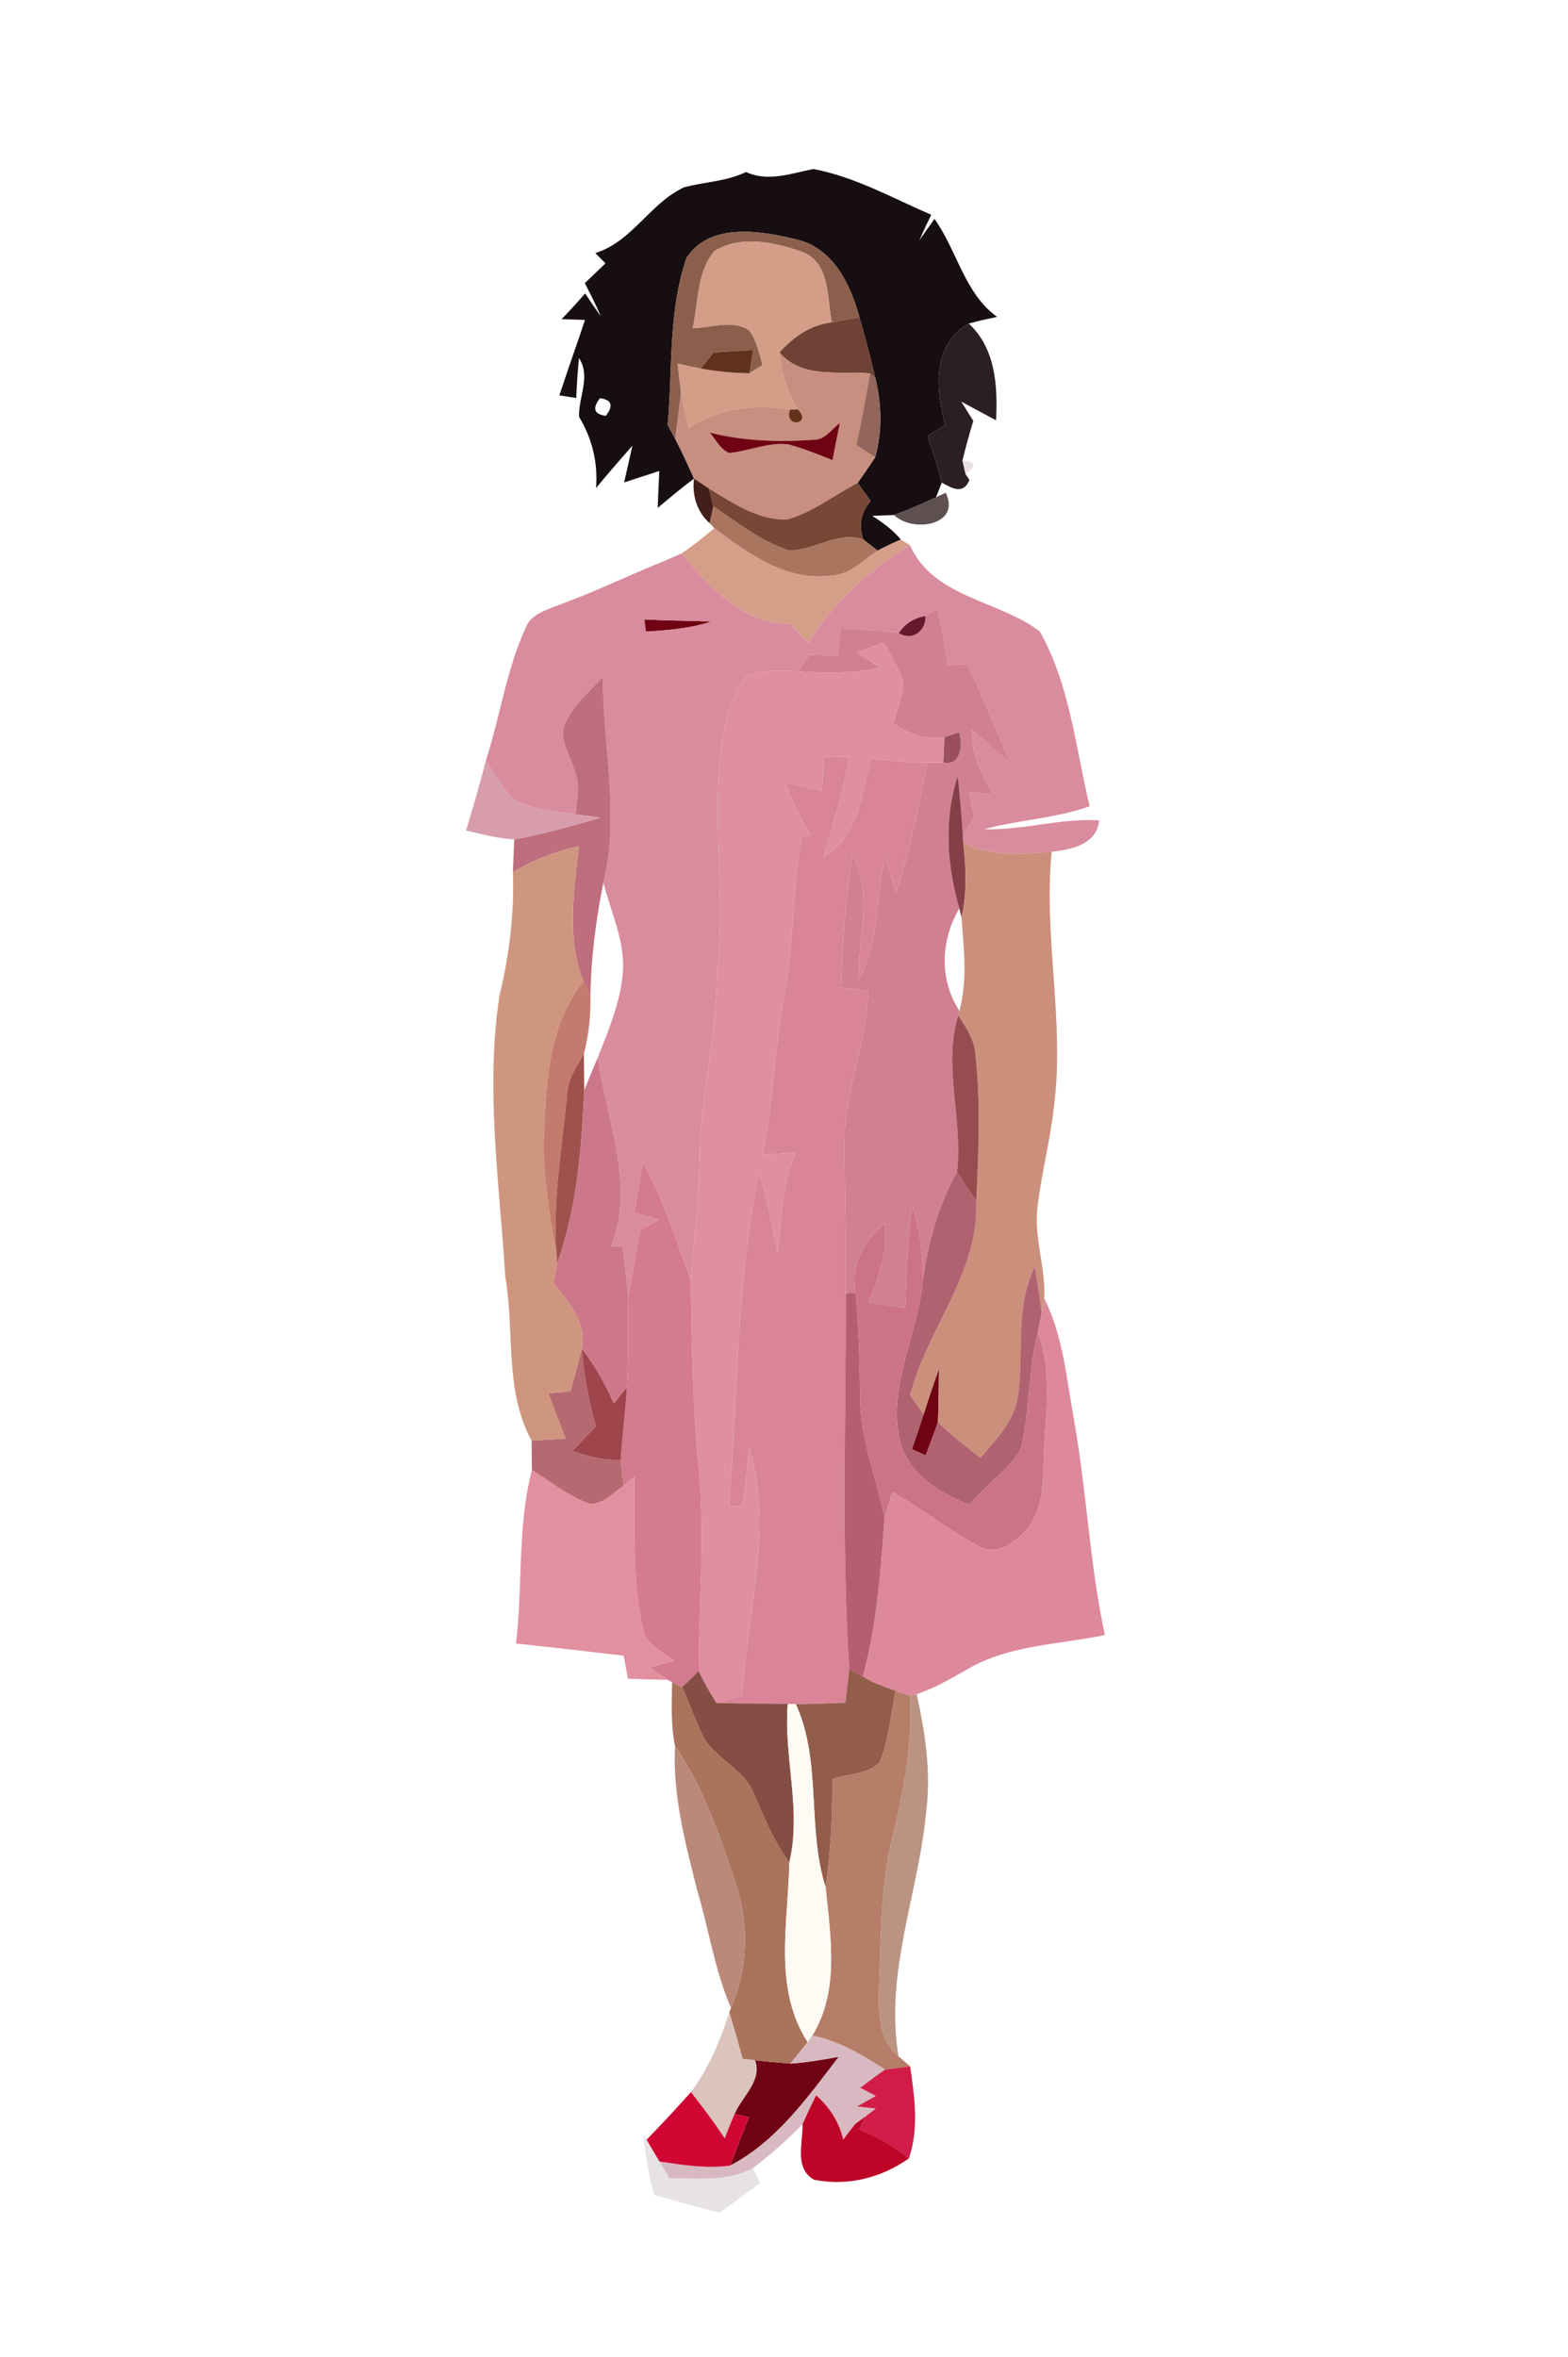 <?xml version="1.0" encoding="UTF-8" ?>
<!DOCTYPE svg PUBLIC "-//W3C//DTD SVG 1.1//EN" "http://www.w3.org/Graphics/SVG/1.1/DTD/svg11.dtd">
<svg width="183pt" height="275pt" viewBox="0 0 183 275" version="1.1" xmlns="http://www.w3.org/2000/svg">
<g id="#ffffffff">
</g>
<g id="#160e11ff">
<path fill="#160e11" opacity="1.00" d=" M 79.85 21.85 C 82.25 21.22 84.79 21.17 87.07 20.07 C 89.65 21.26 92.33 20.23 94.93 19.72 C 99.79 20.64 104.17 23.11 108.68 25.06 C 108.20 26.05 107.74 27.05 107.28 28.06 C 107.87 27.22 108.47 26.38 109.06 25.54 C 111.70 29.22 112.57 34.25 116.37 36.97 C 115.26 37.21 114.15 37.45 113.06 37.75 C 108.72 40.33 109.25 45.39 110.29 49.59 C 109.61 50.02 108.93 50.44 108.25 50.87 C 108.86 52.67 109.48 54.46 109.92 56.31 C 109.75 56.74 109.41 57.59 109.24 58.02 C 107.64 58.78 106.01 59.49 104.34 60.09 C 103.70 60.11 102.43 60.16 101.80 60.19 C 103.02 60.97 104.21 61.83 105.14 62.96 C 104.21 63.35 103.31 63.78 102.43 64.25 C 102.01 63.93 101.18 63.28 100.76 62.95 C 100.17 61.35 100.48 59.74 101.61 58.46 C 101.11 57.76 100.60 57.05 100.09 56.35 C 100.79 55.36 101.48 54.37 102.14 53.35 C 102.99 50.34 102.89 47.14 102.16 44.12 C 101.60 41.74 100.99 39.36 100.30 37.02 C 99.27 33.16 97.21 28.93 92.96 27.94 C 88.82 26.93 82.93 25.91 80.15 30.04 C 77.96 36.29 78.52 43.07 77.92 49.58 C 78.14 49.99 78.58 50.80 78.80 51.21 C 79.59 52.72 80.30 54.28 81.00 55.84 C 79.54 56.92 78.15 58.10 76.76 59.26 C 76.81 57.82 76.88 56.39 76.95 54.95 C 75.58 55.40 74.21 55.85 72.84 56.29 C 73.16 54.86 73.50 53.42 73.81 51.99 C 72.97 52.95 72.13 53.92 71.29 54.89 C 70.71 55.57 70.13 56.26 69.56 56.95 C 69.80 53.99 69.11 51.16 67.58 48.63 C 67.49 46.35 68.99 43.95 67.57 41.77 C 67.42 43.32 67.32 44.88 67.25 46.44 C 66.76 46.36 65.78 46.21 65.28 46.13 L 65.57 45.28 C 66.43 42.62 67.41 40.00 68.27 37.33 C 67.36 37.30 66.45 37.27 65.54 37.24 C 66.49 36.26 67.40 35.26 68.29 34.24 C 68.88 35.14 69.49 36.03 70.12 36.91 C 69.56 35.58 68.90 34.30 68.25 33.03 C 68.85 32.45 70.06 31.30 70.67 30.73 C 70.37 30.43 69.77 29.83 69.48 29.53 C 73.84 28.16 75.84 23.70 79.85 21.85 M 72.23 30.23 C 72.78 30.78 72.78 30.78 72.23 30.23 M 70.02 46.46 C 69.10 47.65 69.33 48.34 70.71 48.52 C 71.63 47.32 71.39 46.64 70.02 46.46 Z" />
</g>
<g id="#8b5f4cff">
<path fill="#8b5f4c" opacity="1.00" d=" M 80.15 30.04 C 82.93 25.91 88.82 26.93 92.96 27.94 C 97.21 28.93 99.27 33.16 100.30 37.02 C 99.22 37.21 98.14 37.41 97.07 37.62 C 96.50 34.75 96.92 30.60 93.55 29.37 C 90.37 28.25 86.36 27.39 83.34 29.33 C 81.33 31.81 81.49 35.30 80.86 38.30 C 83.00 38.22 85.42 37.28 87.39 38.50 C 88.31 39.67 88.59 41.19 89.00 42.59 C 88.62 42.83 87.85 43.31 87.47 43.55 C 87.58 42.87 87.79 41.51 87.89 40.83 C 86.36 40.93 84.82 41.03 83.29 41.13 C 82.91 41.60 82.15 42.53 81.77 43.00 C 80.87 42.82 79.97 42.63 79.08 42.43 C 79.21 43.53 79.35 44.62 79.48 45.72 C 79.30 47.55 79.05 49.38 78.80 51.21 C 78.58 50.80 78.14 49.99 77.92 49.58 C 78.52 43.07 77.96 36.29 80.15 30.04 Z" />
</g>
<g id="#d39d87ff">
<path fill="#d39d87" opacity="1.00" d=" M 83.34 29.33 C 86.36 27.39 90.37 28.25 93.55 29.37 C 96.92 30.60 96.50 34.75 97.07 37.62 C 94.60 37.89 92.60 39.34 90.96 41.12 C 91.18 43.46 91.87 45.74 93.10 47.76 L 92.21 47.79 C 88.09 47.07 83.93 47.66 80.37 49.92 C 80.06 48.52 79.74 47.12 79.48 45.72 C 79.35 44.62 79.21 43.53 79.08 42.43 C 79.97 42.63 80.87 42.82 81.77 43.00 C 83.65 43.33 85.56 43.53 87.47 43.55 C 87.85 43.31 88.62 42.83 89.00 42.59 C 88.59 41.19 88.31 39.67 87.39 38.50 C 85.42 37.28 83.00 38.22 80.86 38.30 C 81.49 35.30 81.33 31.81 83.34 29.33 Z" />
</g>
<g id="#888888ff">
<path fill="#888888" opacity="1.00" d=" M 72.23 30.23 C 72.78 30.78 72.78 30.78 72.23 30.23 Z" />
</g>
<g id="#b2b0b1ff">
</g>
<g id="#704135ff">
<path fill="#704135" opacity="1.00" d=" M 100.30 37.02 C 100.99 39.36 101.60 41.74 102.16 44.12 L 101.54 43.57 C 97.91 43.23 93.68 44.26 90.96 41.12 C 92.60 39.34 94.60 37.89 97.07 37.62 C 98.14 37.41 99.22 37.21 100.30 37.02 Z" />
</g>
<g id="#8f8689ff">
</g>
<g id="#2c1f22ff">
<path fill="#2c1f22" opacity="1.00" d=" M 110.29 49.59 C 109.25 45.39 108.72 40.33 113.06 37.75 C 116.20 40.64 116.45 45.06 116.25 49.04 C 114.89 48.32 113.54 47.59 112.19 46.86 C 112.65 47.61 113.12 48.36 113.59 49.11 C 113.14 50.64 112.69 52.18 112.33 53.74 C 112.42 54.14 112.61 54.94 112.70 55.35 L 113.15 55.99 C 112.44 57.73 111.14 57.01 109.92 56.31 C 109.48 54.46 108.86 52.67 108.25 50.87 C 108.93 50.44 109.61 50.02 110.29 49.59 Z" />
</g>
<g id="#62311eff">
<path fill="#62311e" opacity="1.00" d=" M 83.29 41.13 C 84.82 41.03 86.36 40.93 87.89 40.83 C 87.79 41.51 87.58 42.87 87.47 43.55 C 85.56 43.53 83.65 43.33 81.77 43.00 C 82.15 42.53 82.91 41.60 83.29 41.13 Z" />
</g>
<g id="#c88e7fff">
<path fill="#c88e7f" opacity="1.00" d=" M 93.10 47.76 C 91.87 45.74 91.18 43.46 90.96 41.12 C 93.68 44.26 97.91 43.23 101.54 43.57 C 101.06 46.37 100.53 49.17 99.94 51.95 C 100.49 52.30 101.59 53.00 102.14 53.35 C 101.48 54.37 100.79 55.36 100.09 56.35 C 97.35 57.77 94.86 59.78 91.86 60.62 C 88.48 60.72 85.52 58.69 82.74 57.00 C 82.30 56.71 81.43 56.13 81.00 55.84 C 80.30 54.28 79.59 52.72 78.80 51.21 C 79.05 49.38 79.30 47.55 79.48 45.72 C 79.74 47.12 80.06 48.52 80.37 49.92 C 83.93 47.66 88.09 47.07 92.21 47.79 C 91.40 50.01 94.91 49.54 93.10 47.76 M 95.03 51.31 C 90.95 51.59 86.81 51.49 82.83 50.47 C 83.56 51.29 84.05 52.43 85.12 52.86 C 87.41 52.62 89.63 51.59 91.95 51.84 C 93.74 52.29 95.45 53.02 97.16 53.68 C 97.44 52.24 97.72 50.80 98.03 49.36 C 97.06 50.03 96.34 51.32 95.03 51.31 Z" />
</g>
<g id="#93665dff">
<path fill="#93665d" opacity="1.00" d=" M 101.54 43.57 L 102.16 44.12 C 102.89 47.14 102.99 50.34 102.14 53.35 C 101.59 53.00 100.49 52.30 99.94 51.95 C 100.53 49.17 101.06 46.37 101.54 43.57 Z" />
</g>
<g id="#8a8383ff">
</g>
<g id="#64311aff">
<path fill="#64311a" opacity="1.00" d=" M 92.21 47.79 L 93.10 47.76 C 94.91 49.54 91.40 50.01 92.21 47.79 Z" />
</g>
<g id="#700313ff">
<path fill="#700313" opacity="1.00" d=" M 95.03 51.31 C 96.34 51.32 97.06 50.03 98.03 49.36 C 97.72 50.80 97.44 52.24 97.16 53.68 C 95.45 53.02 93.74 52.29 91.95 51.84 C 89.63 51.59 87.41 52.62 85.12 52.86 C 84.05 52.43 83.56 51.29 82.83 50.47 C 86.81 51.49 90.95 51.59 95.03 51.31 Z" />
<path fill="#700313" opacity="1.00" d=" M 75.19 72.28 C 77.81 72.40 80.44 72.43 83.07 72.51 C 80.58 73.33 77.97 73.54 75.38 73.70 C 75.33 73.35 75.24 72.64 75.19 72.28 Z" />
<path fill="#700313" opacity="1.00" d=" M 107.79 165.02 C 108.36 163.24 108.95 161.48 109.58 159.73 C 109.57 161.79 109.54 163.86 109.47 165.93 C 109.02 167.24 108.51 168.52 108.04 169.82 C 107.64 169.64 106.83 169.27 106.43 169.09 C 106.89 167.73 107.35 166.38 107.79 165.02 Z" />
<path fill="#700313" opacity="1.00" d=" M 88.12 240.39 C 89.49 240.54 90.86 240.67 92.24 240.78 C 94.14 240.66 96.02 240.31 97.89 239.99 C 94.25 244.73 90.66 249.83 85.22 252.68 C 85.92 250.79 86.66 248.91 87.40 247.04 C 86.98 246.94 86.14 246.76 85.73 246.66 C 86.58 244.62 88.98 242.79 88.12 240.39 Z" />
</g>
<g id="#bea8a8ff">
</g>
<g id="#eae0e2ff">
<path fill="#eae0e2" opacity="1.00" d=" M 112.33 53.74 C 113.89 53.82 114.01 54.35 112.70 55.35 C 112.61 54.94 112.42 54.14 112.33 53.74 Z" />
</g>
<g id="#421f1aff">
<path fill="#421f1a" opacity="1.00" d=" M 81.00 55.84 C 81.43 56.13 82.30 56.71 82.74 57.00 C 82.87 57.52 83.13 58.56 83.26 59.08 C 83.15 59.57 82.94 60.55 82.83 61.05 C 81.34 59.75 80.75 57.77 81.00 55.84 Z" />
</g>
<g id="#794735ff">
<path fill="#794735" opacity="1.00" d=" M 91.86 60.62 C 94.86 59.78 97.35 57.77 100.09 56.35 C 100.60 57.05 101.11 57.76 101.61 58.46 C 100.48 59.74 100.17 61.35 100.76 62.95 C 97.77 61.92 95.03 64.28 92.07 64.23 C 88.81 63.16 86.06 61.00 83.26 59.08 C 83.13 58.56 82.87 57.52 82.74 57.00 C 85.52 58.69 88.48 60.72 91.86 60.62 Z" />
</g>
<g id="#5f5051ff">
<path fill="#5f5051" opacity="1.00" d=" M 104.34 60.09 C 106.01 59.49 107.64 58.78 109.24 58.02 L 110.38 57.50 C 112.20 61.34 106.47 62.19 104.34 60.09 Z" />
</g>
<g id="#aa755fff">
<path fill="#aa755f" opacity="1.00" d=" M 83.26 59.08 C 86.06 61.00 88.81 63.16 92.07 64.23 C 95.03 64.28 97.77 61.92 100.76 62.95 C 101.18 63.28 102.01 63.93 102.43 64.25 C 100.72 65.37 99.19 67.10 97.01 67.15 C 91.79 67.91 87.30 64.58 83.37 61.63 L 82.83 61.05 C 82.94 60.55 83.15 59.57 83.26 59.08 Z" />
</g>
<g id="#d59e88ff">
<path fill="#d59e88" opacity="1.00" d=" M 83.37 61.63 C 87.30 64.58 91.79 67.91 97.01 67.15 C 99.19 67.10 100.72 65.37 102.43 64.25 C 103.31 63.78 104.21 63.35 105.14 62.96 C 105.40 63.12 105.93 63.44 106.19 63.60 C 101.47 66.52 97.27 70.27 94.34 75.02 C 93.64 74.28 92.94 73.53 92.24 72.79 C 86.67 72.80 82.84 68.50 79.53 64.58 C 80.88 63.69 82.12 62.66 83.37 61.63 Z" />
</g>
<g id="#d98c9dff">
<path fill="#d98c9d" opacity="1.00" d=" M 106.19 63.60 C 108.93 69.75 116.53 70.01 121.34 73.66 C 124.86 79.85 125.53 87.24 127.17 94.08 C 123.19 95.49 118.93 95.65 114.88 96.75 C 119.39 96.90 123.77 95.43 128.28 95.72 C 128.04 98.51 125.02 99.15 122.74 99.38 C 119.28 99.67 115.61 99.98 112.42 98.30 L 112.37 97.39 C 112.71 96.90 113.39 95.91 113.73 95.41 C 113.52 94.42 113.30 93.44 113.09 92.45 C 114.02 92.52 114.95 92.60 115.88 92.68 C 114.50 90.37 113.41 87.86 113.37 85.13 C 114.90 86.42 116.42 87.74 117.92 89.08 C 116.30 85.18 114.65 81.30 112.92 77.45 C 112.16 77.52 111.40 77.59 110.65 77.66 C 110.29 75.43 109.87 73.21 109.41 71.00 C 109.06 71.21 108.36 71.65 108.01 71.87 C 106.67 72.11 105.63 72.77 104.89 73.86 C 102.63 73.52 100.35 73.44 98.08 73.34 C 97.97 74.40 97.87 75.47 97.76 76.53 C 96.67 76.48 95.57 76.43 94.47 76.38 C 94.15 76.86 93.49 77.84 93.16 78.33 C 91.20 78.27 89.16 78.14 87.27 78.77 C 85.49 80.83 84.79 83.58 84.33 86.21 C 82.92 95.31 84.74 104.51 83.68 113.64 C 83.71 121.00 81.66 128.17 81.64 135.53 C 81.57 140.14 81.00 144.73 80.60 149.32 C 78.90 144.71 77.43 139.99 75.04 135.67 C 74.69 137.60 74.36 139.53 74.05 141.47 C 74.76 141.68 76.18 142.10 76.89 142.31 C 76.16 142.71 75.43 143.11 74.70 143.51 C 74.27 146.11 73.75 148.69 73.32 151.29 C 73.15 149.35 72.92 147.42 72.69 145.49 C 72.36 145.46 71.70 145.41 71.36 145.38 C 74.15 138.16 70.77 130.62 69.77 123.38 C 71.10 120.03 72.54 116.62 72.73 112.97 C 72.80 109.49 71.25 106.27 70.42 102.96 C 72.38 95.02 70.33 86.99 70.37 78.99 C 68.83 80.61 67.09 82.13 66.07 84.16 C 65.01 86.08 66.55 88.01 67.02 89.85 C 67.78 91.49 67.30 93.31 67.18 95.03 C 64.89 94.67 62.52 94.48 60.36 93.56 C 58.72 92.35 57.85 90.40 56.70 88.77 C 58.35 83.66 59.08 78.24 61.31 73.34 C 61.96 71.53 63.99 71.13 65.56 70.46 C 69.40 69.07 73.07 67.26 76.85 65.74 C 77.75 65.37 78.64 64.98 79.53 64.58 C 82.84 68.50 86.67 72.80 92.24 72.79 C 92.94 73.53 93.64 74.28 94.34 75.02 C 97.27 70.27 101.47 66.52 106.19 63.60 M 75.19 72.28 C 75.24 72.64 75.33 73.35 75.38 73.70 C 77.97 73.54 80.58 73.33 83.07 72.51 C 80.44 72.43 77.81 72.40 75.19 72.28 Z" />
</g>
<g id="#d18092ff">
<path fill="#d18092" opacity="1.00" d=" M 108.01 71.87 C 108.36 71.65 109.06 71.21 109.41 71.00 C 109.87 73.21 110.29 75.43 110.65 77.66 C 111.40 77.59 112.16 77.52 112.92 77.45 C 114.65 81.30 116.30 85.18 117.92 89.08 C 116.42 87.74 114.90 86.42 113.37 85.13 C 113.41 87.86 114.50 90.37 115.88 92.68 C 114.95 92.60 114.02 92.52 113.09 92.45 C 113.30 93.44 113.52 94.42 113.73 95.41 C 113.39 95.91 112.71 96.90 112.37 97.39 C 112.23 95.09 112.02 92.80 111.78 90.52 C 110.13 95.55 110.51 100.96 111.96 105.99 C 109.79 109.70 109.59 114.28 111.97 117.95 L 111.84 118.46 C 109.99 124.44 112.43 130.65 111.69 136.77 C 109.50 140.60 108.37 144.90 107.71 149.24 C 107.72 146.33 107.36 143.41 106.46 140.64 C 105.91 144.60 105.77 148.60 105.64 152.60 C 104.21 152.38 102.78 152.17 101.36 151.96 C 102.55 149.04 103.73 145.97 103.24 142.76 C 100.91 144.81 99.12 147.56 99.87 150.81 L 98.71 150.90 C 98.81 144.49 98.51 138.08 98.60 131.67 C 99.05 126.25 101.14 121.10 101.31 115.63 C 100.26 115.50 99.21 115.36 98.16 115.23 C 98.29 110.05 98.68 104.87 99.50 99.76 C 101.95 104.28 100.15 109.39 100.21 114.21 C 102.73 109.88 102.05 104.67 103.31 99.96 C 103.73 101.36 104.15 102.76 104.57 104.16 C 106.27 99.22 107.15 94.08 108.21 88.98 C 108.69 88.99 109.63 88.99 110.10 88.99 C 112.19 89.37 112.38 86.87 111.94 85.44 C 111.51 85.58 110.66 85.87 110.23 86.01 C 108.06 86.48 106.03 85.58 104.23 84.43 C 104.68 82.80 105.44 81.19 105.38 79.46 C 104.83 77.88 103.95 76.44 103.15 74.97 C 102.09 75.37 101.04 75.76 99.99 76.15 C 100.94 76.73 101.89 77.32 102.83 77.91 C 99.65 78.55 96.39 78.63 93.16 78.33 C 93.49 77.84 94.15 76.86 94.47 76.38 C 95.57 76.43 96.67 76.48 97.76 76.53 C 97.87 75.47 97.97 74.40 98.08 73.34 C 100.35 73.44 102.63 73.52 104.89 73.86 C 106.46 74.85 108.10 73.62 108.01 71.87 Z" />
</g>
<g id="#65182eff">
<path fill="#65182e" opacity="1.00" d=" M 104.89 73.86 C 105.63 72.77 106.67 72.11 108.01 71.87 C 108.10 73.62 106.46 74.85 104.89 73.86 Z" />
</g>
<g id="#df8fa0ff">
<path fill="#df8fa0" opacity="1.00" d=" M 99.99 76.15 C 101.04 75.76 102.09 75.37 103.15 74.97 C 103.95 76.44 104.83 77.88 105.38 79.46 C 105.44 81.19 104.68 82.80 104.23 84.43 C 106.03 85.58 108.06 86.48 110.23 86.01 C 110.20 86.76 110.13 88.25 110.10 88.99 C 109.63 88.99 108.69 88.99 108.21 88.98 C 106.00 88.92 103.80 88.73 101.60 88.52 C 100.63 92.70 100.13 97.60 96.09 100.06 C 97.24 96.19 98.41 92.30 99.13 88.32 C 98.39 88.32 96.93 88.33 96.20 88.34 C 96.11 89.65 96.02 90.97 95.93 92.29 C 94.51 91.94 93.08 91.62 91.65 91.31 C 92.43 93.46 93.43 95.52 94.65 97.45 C 94.37 97.51 93.80 97.63 93.52 97.68 C 92.43 104.13 92.69 110.73 91.35 117.14 C 90.38 122.98 90.20 128.93 88.99 134.74 C 90.28 134.65 91.57 134.56 92.87 134.47 C 91.20 138.18 91.25 142.29 90.74 146.25 C 90.14 143.09 89.55 139.92 88.58 136.85 C 85.92 149.67 86.15 162.80 85.07 175.78 C 85.47 175.75 86.25 175.70 86.64 175.68 C 87.02 173.42 87.17 171.13 87.41 168.86 C 90.37 178.36 87.15 188.17 86.65 197.77 C 85.89 198.00 84.37 198.46 83.61 198.70 C 82.85 197.49 82.15 196.26 81.54 194.98 C 81.58 187.03 82.27 179.08 81.53 171.14 C 80.81 163.89 80.75 156.60 80.60 149.32 C 81.00 144.73 81.57 140.14 81.64 135.53 C 81.66 128.17 83.71 121.00 83.68 113.64 C 84.74 104.51 82.92 95.31 84.33 86.21 C 84.79 83.58 85.49 80.83 87.27 78.77 C 89.16 78.14 91.20 78.27 93.16 78.33 C 96.39 78.63 99.65 78.55 102.83 77.91 C 101.89 77.32 100.94 76.73 99.99 76.15 Z" />
</g>
<g id="#bf6e7dff">
<path fill="#bf6e7d" opacity="1.00" d=" M 66.07 84.16 C 67.09 82.13 68.83 80.61 70.37 78.99 C 70.33 86.99 72.38 95.02 70.42 102.96 C 69.55 107.35 68.96 111.80 68.91 116.29 C 68.70 115.84 68.28 114.96 68.08 114.52 C 66.10 109.46 66.98 103.95 67.56 98.72 C 64.85 99.35 62.23 100.33 59.86 101.78 C 59.91 100.50 59.96 99.21 60.01 97.93 C 63.43 97.35 66.75 96.34 70.08 95.41 C 69.35 95.31 67.91 95.13 67.18 95.03 C 67.30 93.31 67.78 91.49 67.02 89.85 C 66.55 88.01 65.01 86.08 66.07 84.16 Z" />
</g>
<g id="#994f60ff">
<path fill="#994f60" opacity="1.00" d=" M 110.23 86.01 C 110.66 85.87 111.51 85.58 111.94 85.44 C 112.38 86.87 112.19 89.37 110.10 88.99 C 110.13 88.25 110.20 86.76 110.23 86.01 Z" />
</g>
<g id="#d98597ff">
<path fill="#d98597" opacity="1.00" d=" M 96.20 88.34 C 96.93 88.33 98.39 88.32 99.13 88.32 C 98.41 92.30 97.24 96.19 96.09 100.06 C 100.13 97.60 100.63 92.70 101.60 88.52 C 103.80 88.73 106.00 88.92 108.21 88.98 C 107.15 94.08 106.27 99.22 104.57 104.16 C 104.15 102.76 103.73 101.36 103.31 99.96 C 102.05 104.67 102.73 109.88 100.21 114.21 C 100.15 109.39 101.95 104.28 99.50 99.76 C 98.68 104.87 98.29 110.05 98.16 115.23 C 99.21 115.36 100.26 115.50 101.31 115.63 C 101.14 121.10 99.05 126.25 98.60 131.67 C 98.51 138.08 98.81 144.49 98.71 150.90 C 98.74 165.50 98.20 180.13 99.11 194.72 C 98.98 196.04 98.83 197.36 98.66 198.68 C 96.74 198.74 94.81 198.83 92.88 198.84 L 91.94 198.81 C 89.16 198.74 86.39 198.79 83.61 198.70 C 84.37 198.46 85.89 198.00 86.65 197.77 C 87.15 188.17 90.37 178.36 87.41 168.86 C 87.17 171.13 87.02 173.42 86.64 175.68 C 86.25 175.70 85.47 175.75 85.07 175.78 C 86.15 162.80 85.92 149.67 88.58 136.85 C 89.55 139.92 90.14 143.09 90.74 146.25 C 91.25 142.29 91.20 138.18 92.87 134.47 C 91.57 134.56 90.28 134.65 88.99 134.74 C 90.20 128.93 90.38 122.98 91.35 117.14 C 92.69 110.73 92.43 104.13 93.52 97.68 C 93.80 97.63 94.37 97.51 94.65 97.45 C 93.43 95.52 92.43 93.46 91.65 91.31 C 93.08 91.62 94.51 91.94 95.93 92.29 C 96.02 90.97 96.11 89.65 96.20 88.34 Z" />
</g>
<g id="#d79dacff">
<path fill="#d79dac" opacity="1.00" d=" M 54.39 96.90 C 55.22 94.21 55.99 91.50 56.70 88.77 C 57.85 90.40 58.72 92.35 60.36 93.56 C 62.52 94.48 64.89 94.67 67.18 95.03 C 67.91 95.13 69.35 95.31 70.08 95.41 C 66.75 96.34 63.43 97.35 60.01 97.93 C 58.10 97.86 56.25 97.32 54.39 96.90 Z" />
</g>
<g id="#843f48ff">
<path fill="#843f48" opacity="1.00" d=" M 111.96 105.99 C 110.51 100.96 110.13 95.55 111.78 90.52 C 112.02 92.80 112.23 95.09 112.37 97.39 L 112.42 98.30 C 112.75 101.22 112.87 104.17 112.22 107.06 L 111.96 105.99 Z" />
</g>
<g id="#cb907cff">
<path fill="#cb907c" opacity="1.00" d=" M 112.42 98.30 C 115.61 99.98 119.28 99.67 122.74 99.38 C 121.77 109.27 124.27 119.14 123.02 129.02 C 122.59 133.06 121.51 136.99 121.07 141.03 C 120.70 144.56 122.06 147.99 121.88 151.50 C 121.81 151.92 121.66 152.76 121.58 153.18 C 121.36 151.37 121.07 149.58 120.78 147.78 C 118.41 152.49 119.53 157.83 118.80 162.85 C 118.41 165.78 116.25 167.96 114.42 170.11 C 112.72 168.77 111.01 167.44 109.47 165.93 C 109.54 163.86 109.57 161.79 109.58 159.73 C 108.95 161.48 108.36 163.24 107.79 165.02 C 107.27 164.28 106.75 163.54 106.23 162.81 C 108.18 155.01 114.27 148.59 113.94 140.20 C 114.20 134.47 114.47 128.70 113.83 122.98 C 113.74 121.27 112.71 119.87 111.84 118.46 L 111.97 117.95 C 112.94 114.39 112.48 110.68 112.22 107.06 C 112.87 104.17 112.75 101.22 112.42 98.30 Z" />
</g>
<g id="#cf967fff">
<path fill="#cf967f" opacity="1.00" d=" M 59.86 101.78 C 62.23 100.33 64.85 99.35 67.56 98.72 C 66.98 103.95 66.10 109.46 68.08 114.52 C 63.87 119.82 63.68 126.78 63.47 133.22 C 63.39 137.68 64.21 142.07 64.95 146.45 L 65.03 147.41 C 64.87 148.17 64.72 148.94 64.57 149.70 C 66.38 151.90 68.47 154.30 67.91 157.39 C 67.50 159.04 67.03 160.69 66.58 162.34 C 65.72 162.42 64.86 162.51 64.01 162.59 C 64.66 164.35 65.33 166.10 66.01 167.85 C 64.69 167.93 63.36 168.01 62.04 168.10 C 58.83 162.20 60.09 155.36 58.97 148.98 C 58.30 138.08 56.63 127.07 58.29 116.17 C 59.44 111.46 60.03 106.63 59.86 101.78 Z" />
</g>
<g id="#fff3f1ff">
</g>
<g id="#ffedf1ff">
</g>
<g id="#c37b6dff">
<path fill="#c37b6d" opacity="1.00" d=" M 63.47 133.22 C 63.68 126.78 63.87 119.82 68.08 114.52 C 68.28 114.96 68.70 115.84 68.91 116.29 C 68.96 118.54 68.70 120.79 68.15 122.98 C 67.25 124.44 66.26 125.94 66.18 127.72 C 65.61 133.94 64.44 140.17 64.95 146.45 C 64.21 142.07 63.39 137.68 63.47 133.22 Z" />
</g>
<g id="#974d50ff">
<path fill="#974d50" opacity="1.00" d=" M 111.69 136.77 C 112.43 130.65 109.99 124.44 111.84 118.46 C 112.71 119.87 113.74 121.27 113.83 122.98 C 114.47 128.70 114.20 134.47 113.94 140.20 C 113.19 139.06 112.44 137.91 111.69 136.77 Z" />
</g>
<g id="#a1514dff">
<path fill="#a1514d" opacity="1.00" d=" M 66.18 127.72 C 66.26 125.94 67.25 124.44 68.15 122.98 C 68.15 124.39 68.17 125.80 68.19 127.22 C 67.87 134.03 67.35 140.94 65.03 147.41 L 64.95 146.45 C 64.44 140.17 65.61 133.94 66.18 127.72 Z" />
</g>
<g id="#cd788aff">
<path fill="#cd788a" opacity="1.00" d=" M 68.19 127.22 C 68.69 125.93 69.23 124.66 69.77 123.38 C 70.77 130.62 74.15 138.16 71.36 145.38 C 71.70 145.41 72.36 145.46 72.69 145.49 C 72.92 147.42 73.15 149.35 73.32 151.29 C 73.28 154.81 73.39 158.33 73.17 161.85 C 72.79 162.33 72.02 163.30 71.63 163.78 C 70.66 161.51 69.44 159.34 67.91 157.39 C 68.47 154.30 66.38 151.90 64.57 149.70 C 64.72 148.94 64.87 148.17 65.03 147.41 C 67.35 140.94 67.87 134.03 68.19 127.22 Z" />
</g>
<g id="#d57b8fff">
<path fill="#d57b8f" opacity="1.00" d=" M 75.04 135.67 C 77.43 139.99 78.90 144.71 80.60 149.32 C 80.75 156.60 80.81 163.89 81.53 171.14 C 82.27 179.08 81.58 187.03 81.54 194.98 C 80.90 195.61 80.25 196.23 79.60 196.86 C 79.31 196.71 78.73 196.43 78.44 196.29 L 77.94 196.00 C 77.40 195.64 76.31 194.92 75.77 194.56 C 76.74 194.29 77.71 194.03 78.69 193.77 C 77.31 192.70 75.31 191.94 75.03 190.00 C 73.69 184.22 74.19 178.21 74.03 172.33 C 73.72 172.58 73.10 173.10 72.79 173.35 C 72.66 172.35 72.52 171.35 72.44 170.35 C 72.62 167.51 73.00 164.69 73.17 161.85 C 73.39 158.33 73.28 154.81 73.32 151.29 C 73.75 148.69 74.27 146.11 74.70 143.51 C 75.43 143.11 76.16 142.71 76.89 142.31 C 76.18 142.10 74.76 141.68 74.05 141.47 C 74.36 139.53 74.69 137.60 75.04 135.67 Z" />
</g>
<g id="#b16270ff">
<path fill="#b16270" opacity="1.00" d=" M 107.71 149.24 C 108.37 144.90 109.50 140.60 111.69 136.77 C 112.44 137.91 113.19 139.06 113.94 140.20 C 114.27 148.59 108.18 155.01 106.23 162.81 C 106.75 163.54 107.27 164.28 107.79 165.02 C 107.35 166.38 106.89 167.73 106.43 169.09 C 106.83 169.27 107.64 169.64 108.04 169.82 C 108.51 168.52 109.02 167.24 109.47 165.93 C 111.01 167.44 112.72 168.77 114.42 170.11 C 116.25 167.96 118.41 165.78 118.80 162.85 C 119.53 157.83 118.41 152.49 120.78 147.78 C 121.07 149.58 121.36 151.37 121.58 153.18 C 121.47 153.75 121.24 154.87 121.13 155.44 C 119.97 159.93 120.23 164.66 119.12 169.15 C 117.57 171.64 115.01 173.31 113.16 175.58 C 109.60 174.24 105.93 171.93 104.99 167.98 C 103.59 161.57 107.21 155.55 107.71 149.24 Z" />
</g>
<g id="#cc7389ff">
<path fill="#cc7389" opacity="1.00" d=" M 106.46 140.64 C 107.36 143.41 107.72 146.33 107.71 149.24 C 107.21 155.55 103.59 161.57 104.99 167.98 C 105.93 171.93 109.60 174.24 113.16 175.58 C 115.01 173.31 117.57 171.64 119.12 169.15 C 120.23 164.66 119.97 159.93 121.13 155.44 C 123.00 160.47 121.87 165.84 121.79 171.05 C 121.69 173.91 121.51 177.16 119.14 179.16 C 117.94 180.28 116.14 181.42 114.49 180.54 C 110.85 178.72 107.73 176.05 104.15 174.11 C 103.83 175.10 103.53 176.09 103.24 177.09 C 102.27 172.39 100.38 167.84 100.38 162.97 C 100.33 158.91 100.20 154.86 99.87 150.81 C 99.12 147.56 100.91 144.81 103.24 142.76 C 103.73 145.97 102.55 149.04 101.36 151.96 C 102.78 152.17 104.21 152.38 105.64 152.60 C 105.77 148.60 105.91 144.60 106.46 140.64 Z" />
</g>
<g id="#b65e71ff">
<path fill="#b65e71" opacity="1.00" d=" M 98.71 150.90 L 99.87 150.81 C 100.20 154.86 100.33 158.91 100.38 162.97 C 100.38 167.84 102.27 172.39 103.24 177.09 C 102.79 183.32 102.36 189.58 100.70 195.63 C 100.31 195.40 99.51 194.94 99.11 194.72 C 98.20 180.13 98.74 165.50 98.71 150.90 Z" />
</g>
<g id="#dd899bff">
<path fill="#dd899b" opacity="1.00" d=" M 121.88 151.50 C 124.09 155.93 124.49 160.95 125.36 165.76 C 126.84 174.06 127.17 182.52 128.95 190.78 C 123.54 191.90 117.69 191.92 112.81 194.82 C 110.93 195.87 109.06 197.01 106.99 197.66 L 106.22 197.86 C 105.80 197.72 104.95 197.43 104.53 197.28 C 103.65 196.98 102.79 196.65 101.94 196.30 C 101.63 196.13 101.01 195.80 100.70 195.63 C 102.36 189.58 102.79 183.32 103.24 177.09 C 103.53 176.09 103.83 175.10 104.15 174.11 C 107.73 176.05 110.85 178.72 114.49 180.54 C 116.14 181.42 117.94 180.28 119.14 179.16 C 121.51 177.16 121.69 173.91 121.79 171.05 C 121.87 165.84 123.00 160.47 121.13 155.44 C 121.24 154.87 121.47 153.75 121.58 153.18 C 121.66 152.76 121.81 151.92 121.88 151.50 Z" />
</g>
<g id="#b66971ff">
<path fill="#b66971" opacity="1.00" d=" M 66.58 162.34 C 67.03 160.69 67.50 159.04 67.91 157.39 C 68.15 160.44 68.71 163.47 69.54 166.42 C 68.64 167.37 67.73 168.32 66.83 169.28 C 68.63 169.97 70.51 170.39 72.44 170.35 C 72.52 171.35 72.66 172.35 72.79 173.35 C 71.60 174.20 70.47 175.46 68.91 175.50 C 66.40 174.63 64.31 172.92 62.08 171.53 C 62.07 170.39 62.06 169.24 62.04 168.10 C 63.36 168.01 64.69 167.93 66.01 167.85 C 65.33 166.10 64.66 164.35 64.01 162.59 C 64.86 162.51 65.72 162.42 66.58 162.34 Z" />
</g>
<g id="#9f454cff">
<path fill="#9f454c" opacity="1.00" d=" M 67.91 157.39 C 69.44 159.34 70.66 161.51 71.63 163.78 C 72.02 163.30 72.79 162.33 73.17 161.85 C 73.00 164.69 72.62 167.51 72.44 170.35 C 70.51 170.39 68.63 169.97 66.83 169.28 C 67.73 168.32 68.64 167.37 69.54 166.42 C 68.71 163.47 68.15 160.44 67.91 157.39 Z" />
</g>
<g id="#e28fa0ff">
<path fill="#e28fa0" opacity="1.00" d=" M 62.08 171.53 C 64.31 172.92 66.40 174.63 68.91 175.50 C 70.47 175.46 71.60 174.20 72.79 173.35 C 73.10 173.10 73.72 172.58 74.03 172.33 C 74.19 178.21 73.69 184.22 75.03 190.00 C 75.31 191.94 77.31 192.70 78.69 193.77 C 77.71 194.03 76.74 194.29 75.77 194.56 C 76.31 194.92 77.40 195.64 77.94 196.00 C 76.39 195.98 74.84 195.93 73.29 195.86 C 73.16 195.19 72.91 193.85 72.78 193.18 C 68.60 192.68 64.41 192.21 60.22 191.76 C 61.04 185.03 60.35 178.13 62.08 171.53 Z" />
</g>
<g id="#854e44ff">
<path fill="#854e44" opacity="1.00" d=" M 79.60 196.86 C 80.25 196.23 80.90 195.61 81.54 194.98 C 82.15 196.26 82.85 197.49 83.61 198.70 C 86.39 198.79 89.16 198.74 91.94 198.81 C 91.43 205.01 93.60 211.15 92.12 217.32 C 90.26 214.81 89.13 211.90 87.87 209.07 C 86.72 206.42 83.73 205.29 82.22 202.92 C 81.18 200.97 80.53 198.85 79.60 196.86 Z" />
</g>
<g id="#935d4bff">
<path fill="#935d4b" opacity="1.00" d=" M 99.11 194.72 C 99.51 194.94 100.31 195.40 100.70 195.63 C 101.01 195.80 101.63 196.13 101.94 196.30 C 102.79 196.65 103.65 196.98 104.53 197.28 C 103.96 200.07 103.74 202.97 102.67 205.62 C 101.30 207.07 98.94 206.93 97.14 207.59 C 97.17 211.81 96.97 216.03 96.36 220.21 C 94.14 213.22 95.94 205.57 92.88 198.84 C 94.81 198.83 96.74 198.74 98.66 198.68 C 98.83 197.36 98.98 196.04 99.11 194.72 Z" />
</g>
<g id="#aa735bff">
<path fill="#aa735b" opacity="1.00" d=" M 78.44 196.29 C 78.73 196.43 79.31 196.71 79.60 196.86 C 80.53 198.85 81.18 200.97 82.22 202.92 C 83.73 205.29 86.72 206.42 87.87 209.07 C 89.13 211.90 90.26 214.81 92.12 217.32 C 92.01 224.34 90.19 231.94 94.26 238.27 C 93.60 239.12 92.92 239.95 92.24 240.78 C 90.86 240.67 89.49 240.54 88.12 240.39 C 87.75 240.35 87.03 240.26 86.67 240.22 C 86.17 238.40 85.66 236.60 85.12 234.80 L 85.31 234.27 C 87.28 229.81 87.41 224.67 85.96 220.05 C 84.10 214.38 82.13 208.68 78.78 203.70 C 78.27 201.26 78.41 198.76 78.44 196.29 Z" />
</g>
<g id="#b67e68ff">
<path fill="#b67e68" opacity="1.00" d=" M 104.53 197.28 C 104.95 197.43 105.80 197.72 106.22 197.86 C 106.54 203.70 105.36 209.44 104.00 215.08 C 102.76 220.48 102.83 226.04 102.61 231.54 C 102.54 234.47 102.39 237.86 104.87 239.93 C 105.21 240.22 105.88 240.81 106.22 241.10 C 105.49 241.19 104.02 241.38 103.29 241.48 C 100.64 239.78 97.92 238.15 94.80 237.51 C 98.02 232.27 96.92 225.98 96.36 220.21 C 96.97 216.03 97.17 211.81 97.14 207.59 C 98.94 206.93 101.30 207.07 102.67 205.62 C 103.74 202.97 103.96 200.07 104.53 197.28 Z" />
</g>
<g id="#ba9383ff">
<path fill="#ba9383" opacity="1.00" d=" M 106.22 197.86 L 106.99 197.66 C 107.94 202.05 108.66 206.55 108.13 211.05 C 107.29 220.72 103.20 230.10 104.87 239.93 C 102.39 237.86 102.54 234.47 102.61 231.54 C 102.83 226.04 102.76 220.48 104.00 215.08 C 105.36 209.44 106.54 203.70 106.22 197.86 Z" />
</g>
<g id="#fefbf5ff">
<path fill="#fefbf5" opacity="1.00" d=" M 91.94 198.81 L 92.88 198.84 C 95.94 205.57 94.14 213.22 96.36 220.21 C 96.92 225.98 98.02 232.27 94.80 237.51 L 94.26 238.27 C 90.19 231.94 92.01 224.34 92.12 217.32 C 93.60 211.15 91.43 205.01 91.94 198.81 Z" />
</g>
<g id="#bb897aff">
<path fill="#bb897a" opacity="1.00" d=" M 78.78 203.70 C 82.13 208.68 84.10 214.38 85.96 220.05 C 87.41 224.67 87.28 229.81 85.31 234.27 C 83.42 229.91 82.74 225.17 81.39 220.63 C 79.99 215.10 78.48 209.45 78.78 203.70 Z" />
</g>
<g id="#dcc4beff">
<path fill="#dcc4be" opacity="1.00" d=" M 80.64 244.10 C 82.73 241.31 84.05 238.08 85.12 234.80 C 85.66 236.60 86.17 238.40 86.67 240.22 C 87.03 240.26 87.75 240.35 88.12 240.39 C 88.98 242.79 86.58 244.62 85.73 246.66 C 85.32 247.60 84.94 248.54 84.58 249.51 C 83.37 247.63 82.00 245.86 80.64 244.10 Z" />
</g>
<g id="#d9b9c1ff">
<path fill="#d9b9c1" opacity="1.00" d=" M 94.26 238.27 L 94.80 237.51 C 97.92 238.15 100.64 239.78 103.29 241.48 C 102.31 242.16 101.35 242.88 100.40 243.60 C 100.85 243.84 101.76 244.31 102.21 244.55 C 101.67 244.86 100.58 245.47 100.03 245.78 C 100.57 245.84 101.66 245.96 102.21 246.02 C 101.92 246.24 101.35 246.68 101.07 246.90 C 100.75 247.13 100.13 247.59 99.82 247.82 C 99.33 248.42 98.86 249.03 98.41 249.66 C 97.95 247.59 96.81 245.86 95.24 244.47 C 94.70 245.59 94.17 246.71 93.66 247.85 C 91.88 249.71 89.91 251.39 87.89 252.97 C 84.89 254.63 81.40 254.16 78.12 254.15 C 77.83 253.66 77.25 252.69 76.95 252.20 C 79.69 252.61 82.46 253.06 85.22 252.68 C 90.66 249.83 94.25 244.73 97.89 239.99 C 96.02 240.31 94.14 240.66 92.24 240.78 C 92.92 239.95 93.60 239.12 94.26 238.27 Z" />
</g>
<g id="#d01c47ff">
<path fill="#d01c47" opacity="1.00" d=" M 103.29 241.48 C 104.02 241.38 105.49 241.19 106.22 241.10 C 106.73 244.65 107.28 248.37 106.07 251.85 C 104.32 250.41 102.36 249.27 100.26 248.43 C 100.46 248.05 100.86 247.29 101.07 246.90 C 101.35 246.68 101.92 246.24 102.21 246.02 C 101.66 245.96 100.57 245.84 100.03 245.78 C 100.58 245.47 101.67 244.86 102.21 244.55 C 101.76 244.31 100.85 243.84 100.40 243.60 C 101.35 242.88 102.31 242.16 103.29 241.48 Z" />
</g>
<g id="#d00733ff">
<path fill="#d00733" opacity="1.00" d=" M 75.45 249.67 C 77.23 247.86 78.95 245.99 80.64 244.10 C 82.00 245.86 83.37 247.63 84.58 249.51 C 84.94 248.54 85.32 247.60 85.73 246.66 C 86.14 246.76 86.98 246.94 87.40 247.04 C 86.66 248.91 85.92 250.79 85.22 252.68 C 82.46 253.06 79.69 252.61 76.95 252.20 C 76.45 251.35 75.95 250.51 75.45 249.67 Z" />
</g>
<g id="#be0527ff">
<path fill="#be0527" opacity="1.00" d=" M 95.24 244.47 C 96.81 245.86 97.95 247.59 98.41 249.66 C 98.86 249.03 99.33 248.42 99.82 247.82 C 100.13 247.59 100.75 247.13 101.07 246.90 C 100.86 247.29 100.46 248.05 100.26 248.43 C 102.36 249.27 104.32 250.41 106.07 251.85 C 102.82 254.12 98.94 255.11 95.01 254.33 C 92.64 252.99 93.74 250.04 93.66 247.85 C 94.17 246.71 94.70 245.59 95.24 244.47 Z" />
</g>
<g id="#e7e3e5ff">
<path fill="#e7e3e5" opacity="1.00" d=" M 75.08 249.03 L 75.45 249.67 C 75.95 250.51 76.45 251.35 76.95 252.20 C 77.25 252.69 77.83 253.66 78.12 254.15 C 81.40 254.16 84.89 254.63 87.89 252.97 C 88.10 253.41 88.51 254.28 88.72 254.72 C 87.14 255.86 85.56 257.02 83.99 258.18 C 81.41 257.54 78.86 256.83 76.32 256.08 C 75.72 253.77 75.30 251.41 75.08 249.03 Z" />
</g>
</svg>
